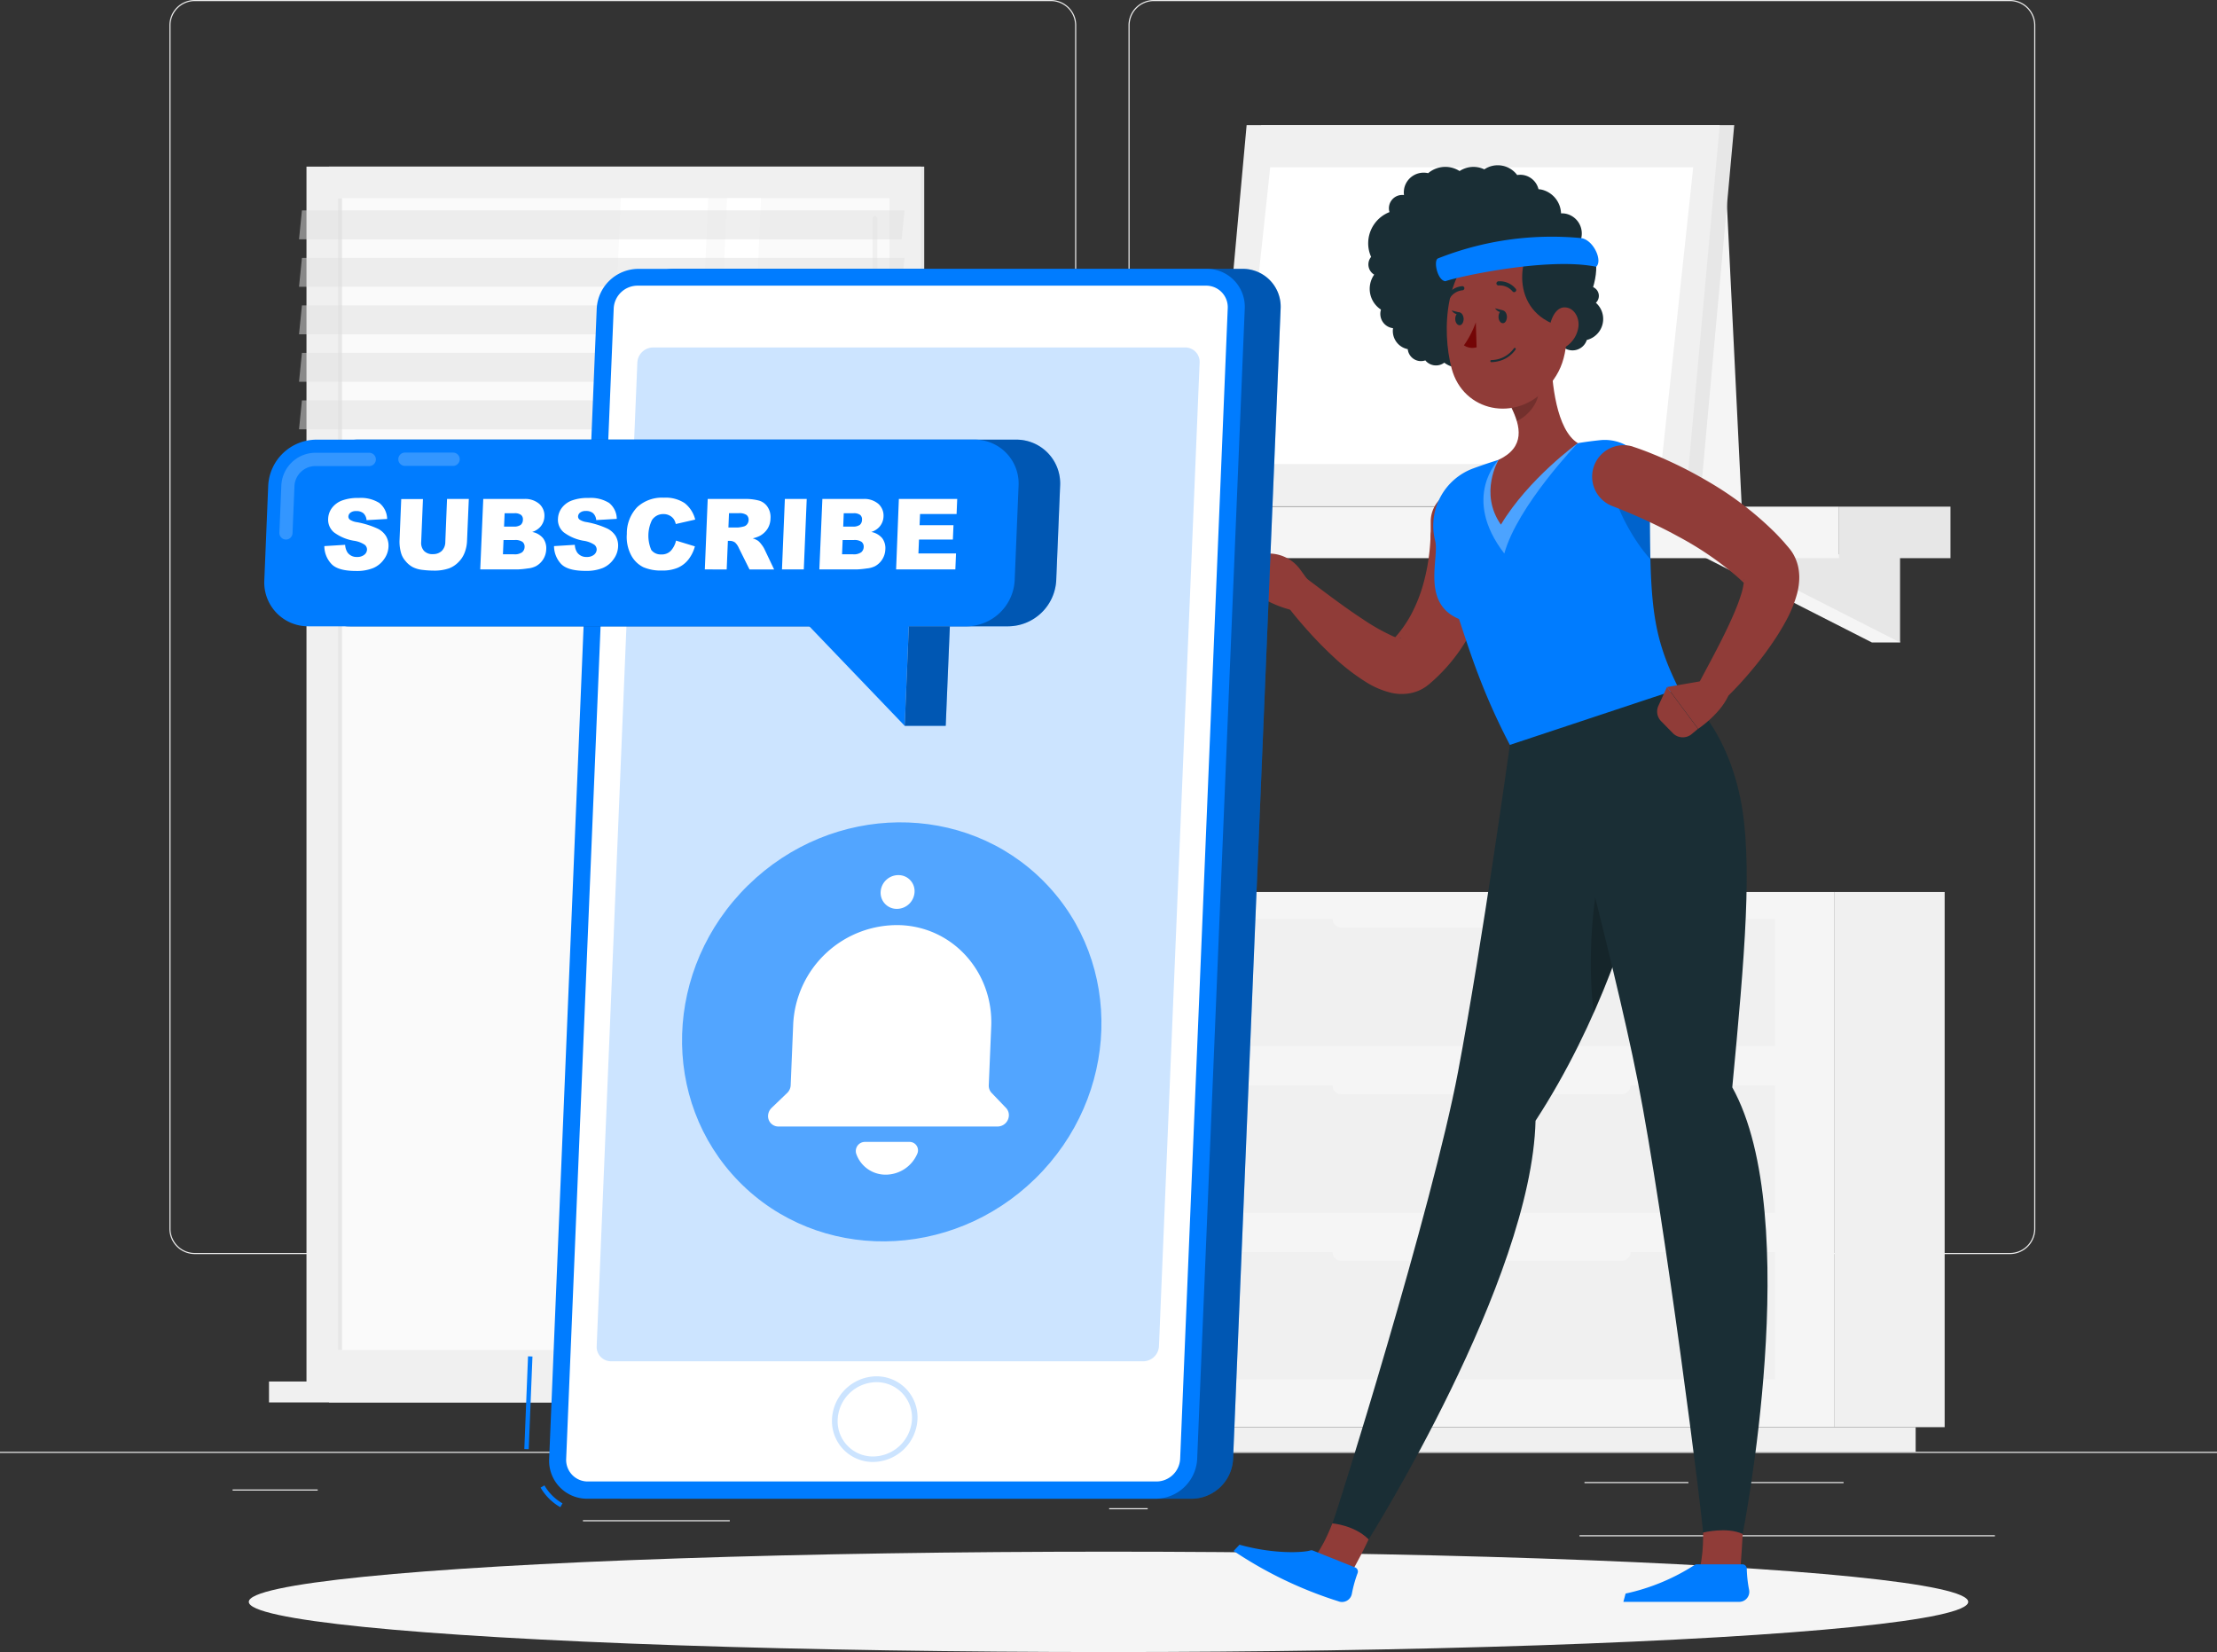 <svg xmlns="http://www.w3.org/2000/svg" viewBox="0 0 500 372.61">
  <rect x="0" y="0" width="500" height="372.61" fill="#333333" stroke="none"/>
  <defs>
    <style>
      .cls-1 {
        fill: #ececec;
      }

      .cls-2 {
        fill: #f5f5f5;
      }

      .cls-3 {
        fill: #e7e7e7;
      }

      .cls-4 {
        fill: #f0f0f0;
      }

      .cls-12, .cls-16, .cls-5 {
        fill: #fff;
      }

      .cls-6 {
        fill: #fafafa;
      }

      .cls-7 {
        fill: #e1e1e1;
        opacity: 0.5;
      }

      .cls-8 {
        fill: #1a2e35;
      }

      .cls-15, .cls-16, .cls-9 {
        opacity: 0.2;
      }

      .cls-10 {
        fill: #903c38;
      }

      .cls-11, .cls-15, .cls-17 {
        fill: #007cff;
      }

      .cls-12, .cls-14 {
        opacity: 0.3;
      }

      .cls-13 {
        fill: #740606;
      }

      .cls-17 {
        opacity: 0.6;
      }
    </style>
  </defs>
  <g id="Layer_2" data-name="Layer 2">
    <g>
      <g>
        <rect class="cls-1" y="327.45" width="500" height="0.25"/>
        <rect class="cls-1" x="131.47" y="342.87" width="33.12" height="0.25"/>
        <rect class="cls-1" x="250.15" y="340.16" width="8.69" height="0.25"/>
        <rect class="cls-1" x="52.46" y="335.94" width="19.19" height="0.25"/>
        <rect class="cls-1" x="389.7" y="334.26" width="26.08" height="0.25"/>
        <rect class="cls-1" x="357.35" y="334.26" width="23.44" height="0.25"/>
        <rect class="cls-1" x="356.23" y="346.26" width="93.68" height="0.25"/>
        <path class="cls-1" d="M1841.92,445.82h-193.1a5.71,5.71,0,0,1-5.71-5.71V168.68a5.71,5.71,0,0,1,5.71-5.71h193.1a5.71,5.71,0,0,1,5.7,5.71V440.11A5.71,5.71,0,0,1,1841.92,445.82Zm-193.1-282.6a5.47,5.47,0,0,0-5.46,5.46V440.11a5.47,5.47,0,0,0,5.46,5.46h193.1a5.46,5.46,0,0,0,5.45-5.46V168.68a5.46,5.46,0,0,0-5.45-5.46Z" transform="translate(-1604.9 -162.97)"/>
        <path class="cls-1" d="M2058.21,445.82H1865.12a5.71,5.71,0,0,1-5.71-5.71V168.68a5.71,5.71,0,0,1,5.71-5.71h193.09a5.71,5.71,0,0,1,5.71,5.71V440.11A5.71,5.71,0,0,1,2058.21,445.82Zm-193.09-282.6a5.47,5.47,0,0,0-5.46,5.46V440.11a5.47,5.47,0,0,0,5.46,5.46h193.09a5.47,5.47,0,0,0,5.46-5.46V168.68a5.47,5.47,0,0,0-5.46-5.46Z" transform="translate(-1604.9 -162.97)"/>
      </g>
      <g>
        <g>
          <polygon class="cls-2" points="363.33 114.16 392.81 114.16 389.33 43.25 363.33 43.25 363.33 114.16"/>
          <g>
            <g>
              <polygon class="cls-2" points="422.16 125.07 428.52 144.9 422.16 144.9 383.19 125.07 422.16 125.07"/>
              <polygon class="cls-3" points="428.52 125.07 428.52 144.9 389.55 125.07 428.52 125.07"/>
            </g>
            <g>
              <polygon class="cls-2" points="252.26 125.07 258.62 144.9 252.26 144.9 213.29 125.07 252.26 125.07"/>
              <polygon class="cls-3" points="258.62 125.07 258.62 144.9 219.65 125.07 258.62 125.07"/>
            </g>
            <g>
              <rect class="cls-3" x="414.74" y="114.27" width="25.15" height="11.62"/>
              <rect class="cls-2" x="1808.94" y="277.24" width="210.7" height="11.62" transform="translate(2223.69 403.13) rotate(180)"/>
            </g>
          </g>
          <g>
            <polygon class="cls-3" points="276.61 114.16 383.3 114.16 391.12 28.23 284.43 28.23 276.61 114.16"/>
            <polygon class="cls-4" points="273.33 114.16 380.03 114.16 387.85 28.23 281.15 28.23 273.33 114.16"/>
            <polygon class="cls-5" points="374.71 104.65 381.87 37.74 286.47 37.74 279.31 104.65 374.71 104.65"/>
          </g>
        </g>
        <g>
          <rect class="cls-4" x="2018.66" y="364.17" width="24.82" height="120.7" transform="translate(2457.24 686.06) rotate(180)"/>
          <rect class="cls-4" x="1865.95" y="484.87" width="170.98" height="5.55" transform="translate(2297.99 812.32) rotate(180)"/>
          <rect class="cls-2" x="254.5" y="201.19" width="159.26" height="120.7"/>
          <rect class="cls-4" x="267.91" y="244.82" width="132.43" height="28.72"/>
          <rect class="cls-4" x="267.91" y="282.4" width="132.43" height="28.72"/>
          <path class="cls-2" d="M1907.42,409.76h63.22a2,2,0,0,0,2-2h0a2,2,0,0,0-2-2h-63.22a2,2,0,0,0-2,2h0A2,2,0,0,0,1907.42,409.76Z" transform="translate(-1604.9 -162.97)"/>
          <path class="cls-2" d="M1907.42,447.34h63.22a2,2,0,0,0,2-2h0a2,2,0,0,0-2-2h-63.22a2,2,0,0,0-2,2h0A2,2,0,0,0,1907.42,447.34Z" transform="translate(-1604.9 -162.97)"/>
          <rect class="cls-4" x="267.91" y="207.23" width="132.43" height="28.72"/>
          <path class="cls-2" d="M1907.42,372.17h63.22a2,2,0,0,0,2-2h0a2,2,0,0,0-2-2h-63.22a2,2,0,0,0-2,2h0A2,2,0,0,0,1907.42,372.17Z" transform="translate(-1604.9 -162.97)"/>
        </g>
        <g>
          <rect class="cls-3" x="1679.11" y="200.55" width="134.24" height="274.02" transform="translate(1887.55 512.15) rotate(180)"/>
          <rect class="cls-4" x="1674.03" y="200.55" width="138.6" height="274.02" transform="translate(1881.75 512.15) rotate(180)"/>
          <rect class="cls-3" x="1679.11" y="474.57" width="134.24" height="4.72" transform="translate(1887.55 790.88) rotate(180)"/>
          <rect class="cls-4" x="1665.56" y="474.57" width="138.6" height="4.72" transform="translate(1864.83 790.88) rotate(180)"/>
          <rect class="cls-6" x="1613.43" y="275.37" width="259.79" height="124.38" transform="translate(475.98 -1568.74) rotate(90)"/>
          <polygon class="cls-5" points="128.63 304.49 140.02 44.69 159.72 44.69 148.33 304.49 128.63 304.49"/>
          <path class="cls-4" d="M1802.23,285.82a.54.54,0,0,0,.54-.54v-73a.54.54,0,0,0-.54-.54.55.55,0,0,0-.55.54v73A.55.55,0,0,0,1802.23,285.82Z" transform="translate(-1604.9 -162.97)"/>
          <polygon class="cls-5" points="152.56 304.49 163.95 44.69 171.63 44.69 160.24 304.49 152.56 304.49"/>
          <rect class="cls-3" x="1551.69" y="337.11" width="259.79" height="0.9" transform="translate(414.24 -1507) rotate(90)"/>
          <polygon class="cls-7" points="67.44 53.97 203.34 53.97 203.99 47.45 68.1 47.45 67.44 53.97"/>
          <polygon class="cls-7" points="67.44 64.68 203.34 64.68 203.99 58.17 68.1 58.17 67.44 64.68"/>
          <polygon class="cls-7" points="67.44 75.4 203.34 75.4 203.99 68.88 68.1 68.88 67.44 75.4"/>
          <polygon class="cls-7" points="67.44 86.11 203.34 86.11 203.99 79.59 68.1 79.59 67.44 86.11"/>
          <polygon class="cls-7" points="67.44 96.82 203.34 96.82 203.99 90.3 68.1 90.3 67.44 96.82"/>
          <polygon class="cls-7" points="67.44 107.53 203.34 107.53 203.99 101.02 68.1 101.02 67.44 107.53"/>
        </g>
      </g>
      <ellipse id="_Path_" data-name="&lt;Path&gt;" class="cls-2" cx="250" cy="361.29" rx="193.89" ry="11.32"/>
      <g>
        <path class="cls-8" d="M1964.8,231.28a2.15,2.15,0,1,0-3.53-2.16,2,2,0,0,0,0,.91,5,5,0,0,0-.86.13,4.24,4.24,0,0,0-2.91-2.41,3,3,0,0,0-.51-.06.17.17,0,0,0,0-.05,3.08,3.08,0,0,0,.08-.73,4.56,4.56,0,0,0,1.92-7.15,4.55,4.55,0,0,0-.88-8.57,4.48,4.48,0,0,0-1.15-.1,5.69,5.69,0,0,0-4.38-5.35,4.33,4.33,0,0,0-.7-.09,4.26,4.26,0,0,0-3.16-3.15,4.19,4.19,0,0,0-1.65-.05,5.46,5.46,0,0,0-7.41-1.29,5.87,5.87,0,0,0-2.34-.55,5.73,5.73,0,0,0-3.24.94,5.94,5.94,0,0,0-3.09-.94,6,6,0,0,0-4,1.42h0a4.48,4.48,0,0,0-5.38,3.35,4.75,4.75,0,0,0-.07,1.59,3,3,0,0,0-3.27,3.84,7.56,7.56,0,0,0-4.8,6.91,7.38,7.38,0,0,0,.66,3.19,2.67,2.67,0,0,0,.69,4,5.59,5.59,0,0,0,1.53,7.89,3.25,3.25,0,0,0,2.72,4.19,4.18,4.18,0,0,0,3.32,4.73,3,3,0,0,0,4,2.52l0,.06a3.12,3.12,0,0,0,4.24.47,5.58,5.58,0,0,0,8.93-5,2.14,2.14,0,0,0,.13.19,4.23,4.23,0,0,0,6,.51l5-3.55a3.09,3.09,0,0,0,3.4-1.52,4.44,4.44,0,0,0,1.45.65,4.2,4.2,0,0,0,1.27.08c0,.15.08.3.13.45a3.45,3.45,0,0,0-.68,1.27,3.38,3.38,0,0,0,6.51,1.8v0a4.88,4.88,0,0,0,2.06-8.38Z" transform="translate(-1604.9 -162.97)"/>
        <path class="cls-8" d="M1945.42,331s-6.17,44.47-11.68,73.67c-5.79,30.67-27.42,99.83-28.35,101.91l8.17,3.61s36.79-58.36,37.65-94.44c14.34-22,22.46-47,25-61.24,3.2-18-4-34.06-4-34.06Z" transform="translate(-1604.9 -162.97)"/>
        <path class="cls-9" d="M1968.52,350.88c0,.07-.06.16-.1.25-3.1,6.51-4.74,18.12-4.74,29a92.75,92.75,0,0,0,.65,11.25,182.56,182.56,0,0,0,10.23-29.3Z" transform="translate(-1604.9 -162.97)"/>
        <path class="cls-10" d="M1900.33,515.31s2.26-1.62,5.06-8.75c0,0,5,.39,8.17,3.61-2.23,4.8-4.81,9.1-4.81,9.1Z" transform="translate(-1604.9 -162.97)"/>
        <path class="cls-11" d="M1910.56,516.51l-9.58-3.83a.94.94,0,0,0-.62,0c-1.37.44-8,.91-15.91-1.31l-1.33,1.41a92.12,92.12,0,0,0,23.59,11.34,2.26,2.26,0,0,0,3.07-1.65,28.36,28.36,0,0,1,1.3-4.69A1,1,0,0,0,1910.56,516.51Z" transform="translate(-1604.9 -162.97)"/>
        <path class="cls-10" d="M1899.67,293.54l-1.52-2.1a8.74,8.74,0,0,0-7.33-3.62h0a3.12,3.12,0,0,0-2.88,2.1l-1.25,3.56a3.14,3.14,0,0,0,1.7,3.91l1.68.75s5.58,3.26,10.36,2.77l.35-1.28A7.17,7.17,0,0,0,1899.67,293.54Z" transform="translate(-1604.9 -162.97)"/>
        <path class="cls-10" d="M1941.76,280.1l.06.8,0,.65,0,1.27c0,.83,0,1.64,0,2.45-.06,1.63-.21,3.23-.43,4.84a49,49,0,0,1-2.25,9.52,39.24,39.24,0,0,1-11,16.84l-.49.43-.24.21-.12.11-.3.24a9,9,0,0,1-3.09,1.63,10.39,10.39,0,0,1-5.09.17,18.93,18.93,0,0,1-5.7-2.37,47.33,47.33,0,0,1-7.55-5.84,88.65,88.65,0,0,1-6.2-6.39,86.47,86.47,0,0,1-5.53-6.87,3.55,3.55,0,0,1,5-4.91l.07.06c4.41,3.31,8.87,6.75,13.32,9.66a46.05,46.05,0,0,0,6.49,3.71,5.82,5.82,0,0,0,2.21.63c.09,0-.1-.15-.89,0a3.79,3.79,0,0,0-1.24.62l-.07.06,0,0,.07-.08.15-.15.28-.3a27.22,27.22,0,0,0,3.9-5.46,33.92,33.92,0,0,0,2.62-6.41,44.93,44.93,0,0,0,1.45-7c.16-1.21.25-2.42.32-3.62,0-.61,0-1.21.06-1.79v-2.12a7.09,7.09,0,0,1,14.16-.61Z" transform="translate(-1604.9 -162.97)"/>
        <path class="cls-8" d="M1983.53,318.33s10.11,6.64,13.84,24.54c2.94,14.15,1,35.84-1.79,65.34,16.4,29.48,2.35,100.73,2.35,100.73H1989c.09-2.27-8.7-71.46-14.73-102.08-5.75-29.16-20.92-84.66-20.92-84.66Z" transform="translate(-1604.9 -162.97)"/>
        <path class="cls-10" d="M1987.57,518.63s1.49-2.34,1.44-10c0,0,5.34-1.35,8.92.32-.28,5.29-.71,10.4-.71,10.4Z" transform="translate(-1604.9 -162.97)"/>
        <path class="cls-11" d="M1997.9,515.79h-10.31a.91.91,0,0,0-.59.21,46.93,46.93,0,0,1-15.48,6.39l-.5,1.87h26.13a2.27,2.27,0,0,0,2.23-2.68,27.9,27.9,0,0,1-.53-4.84A1,1,0,0,0,1997.9,515.79Z" transform="translate(-1604.9 -162.97)"/>
        <path class="cls-11" d="M1928.57,284.94c1,3.83-3.24,14.05,5.38,17.64,2.53,7.62,5.33,16.66,11.47,28.4l38.11-12.65c-6.51-13.1-6.51-20-6.55-46a10.15,10.15,0,0,0-11.23-10.08c-1.61.17-3.3.39-5,.67a126.77,126.77,0,0,0-17.85,3.76c-1.89.58-3.83,1.24-5.67,1.91A13.77,13.77,0,0,0,1928.57,284.94Z" transform="translate(-1604.9 -162.97)"/>
        <path class="cls-12" d="M1942.89,266.67s-8.52,8.42,1.28,21.15c2.93-10.71,16.57-24.91,16.57-24.91Z" transform="translate(-1604.9 -162.97)"/>
        <path class="cls-10" d="M1954.74,243.19c.08,6,1.17,16.73,6,19.72,0,0-11.1,8-17.34,18.39-5-7.13-.51-14.63-.51-14.63,6.08-2.88,4.92-7.6,2.86-11.82Z" transform="translate(-1604.9 -162.97)"/>
        <path class="cls-9" d="M1968.63,272.89h0l8.36,4.66h0l.12,11.55h0c-3.78-4.13-7.92-11.7-8.46-16.11,0,0,0-.07,0-.11Z" transform="translate(-1604.9 -162.97)"/>
        <path class="cls-9" d="M1951.08,248l-5.32,6.89a19.6,19.6,0,0,1,1.22,3c2.37-.87,5.16-4.26,4.88-6.87A8.84,8.84,0,0,0,1951.08,248Z" transform="translate(-1604.9 -162.97)"/>
        <path class="cls-10" d="M1958.58,231.38c-.28,9.81-.19,14-4.87,19.15-7,7.79-18.81,5.29-21.41-4.41-2.35-8.73-1.51-23.3,7.76-27.5S1958.85,221.58,1958.58,231.38Z" transform="translate(-1604.9 -162.97)"/>
        <path class="cls-8" d="M1951.26,220.59a62.15,62.15,0,0,1-23.13,4.56S1948.24,203.4,1951.26,220.59Z" transform="translate(-1604.9 -162.97)"/>
        <path class="cls-8" d="M1951.88,216.09c-5,4.7-6.58,18.11,6.21,20.82C1964,233.84,1972.38,212.24,1951.88,216.09Z" transform="translate(-1604.9 -162.97)"/>
        <path class="cls-8" d="M1944.76,234.4c0,.8-.38,1.46-.9,1.47s-1-.61-1-1.41.38-1.46.9-1.47S1944.73,233.6,1944.76,234.4Z" transform="translate(-1604.9 -162.97)"/>
        <path class="cls-8" d="M1935,234.86c0,.79-.38,1.45-.9,1.47s-1-.62-1-1.41.38-1.46.9-1.48S1934.94,234.06,1935,234.86Z" transform="translate(-1604.9 -162.97)"/>
        <path class="cls-8" d="M1934.2,233.48l-1.93-.49S1933.3,234.45,1934.2,233.48Z" transform="translate(-1604.9 -162.97)"/>
        <path class="cls-13" d="M1937.74,235.68a21.5,21.5,0,0,1-2.68,5.18,3.42,3.42,0,0,0,2.86.44Z" transform="translate(-1604.9 -162.97)"/>
        <path class="cls-8" d="M1942.59,244.49a6.82,6.82,0,0,1-1.33.16.23.23,0,0,1-.24-.22.24.24,0,0,1,.23-.25,6.32,6.32,0,0,0,5.07-2.63.23.23,0,0,1,.32-.08.24.24,0,0,1,.08.32A6.56,6.56,0,0,1,1942.59,244.49Z" transform="translate(-1604.9 -162.97)"/>
        <path class="cls-10" d="M1960.79,237.19a6.3,6.3,0,0,1-3.07,4.17c-2,1-3.55-1.08-3.45-3.58.09-2.25,1.25-5.49,3.49-5.48S1961.34,234.88,1960.79,237.19Z" transform="translate(-1604.9 -162.97)"/>
        <path class="cls-8" d="M1946.36,228.86a.44.44,0,0,1-.33-.16,3.77,3.77,0,0,0-3.11-1.35.48.48,0,0,1-.53-.4.49.49,0,0,1,.4-.53,4.65,4.65,0,0,1,3.94,1.67.46.46,0,0,1-.37.77Z" transform="translate(-1604.9 -162.97)"/>
        <path class="cls-8" d="M1931.57,230.5a.42.42,0,0,1-.34-.06.47.47,0,0,1-.16-.64,4.68,4.68,0,0,1,3.62-2.29.47.47,0,1,1,0,.94,3.71,3.71,0,0,0-2.84,1.84A.46.46,0,0,1,1931.57,230.5Z" transform="translate(-1604.9 -162.97)"/>
        <path class="cls-8" d="M1944,233l-1.93-.49S1943.1,234,1944,233Z" transform="translate(-1604.9 -162.97)"/>
        <path class="cls-10" d="M1988,316.7l-7.11,1.23,7,9.42s5.39-3.58,7.05-8.08l-1-.88A7.12,7.12,0,0,0,1988,316.7Z" transform="translate(-1604.9 -162.97)"/>
        <path class="cls-10" d="M1979.54,325.64l2.64,2.69a3.13,3.13,0,0,0,4.26.2l1.41-1.18-7-9.42-1.92,4.2A3.11,3.11,0,0,0,1979.54,325.64Z" transform="translate(-1604.9 -162.97)"/>
        <path class="cls-10" d="M1973.15,263.71c.93.3,1.59.54,2.37.83s1.47.56,2.19.86c1.46.58,2.88,1.22,4.29,1.88,2.83,1.31,5.59,2.79,8.29,4.38a74.28,74.28,0,0,1,15.19,11.7c.57.59,1.13,1.2,1.69,1.81l.81.95.21.24.36.44a8.8,8.8,0,0,1,.92,1.39,10,10,0,0,1,1,2.77,11.76,11.76,0,0,1,.22,2.33,14.76,14.76,0,0,1-.49,3.55,27.84,27.84,0,0,1-2,5.2c-.77,1.52-1.6,2.91-2.45,4.26a72.82,72.82,0,0,1-5.51,7.5,78.32,78.32,0,0,1-6.2,6.72,3.55,3.55,0,0,1-5.6-4.22l.06-.11c2.66-5,5.45-10.11,7.56-15.07.52-1.23,1-2.46,1.37-3.63a15.66,15.66,0,0,0,.75-3.13,1.81,1.81,0,0,0,0-.8s0,0,0,.15a2.12,2.12,0,0,0,.23.72,3.31,3.31,0,0,0,.3.5l.09.11-.08-.09-.17-.16-.68-.66c-.47-.43-.93-.87-1.42-1.29a73,73,0,0,0-13.12-8.9c-2.37-1.31-4.82-2.51-7.3-3.66-1.24-.57-2.49-1.12-3.74-1.65l-1.87-.78-1.76-.69-.28-.11a7.1,7.1,0,0,1,4.83-13.34Z" transform="translate(-1604.9 -162.97)"/>
        <path class="cls-11" d="M1929.22,221.25c-1.09.43-.17,5,1.67,5.15,2.2-.87,22.94-5.54,34-3.26,1.53-1.42-.68-6.13-3.42-6.47A69.59,69.59,0,0,0,1929.22,221.25Z" transform="translate(-1604.9 -162.97)"/>
      </g>
      <g>
        <g>
          <g>
            <path class="cls-11" d="M1873.68,501H1745.43a8.54,8.54,0,0,1-8.58-8.95l10.73-259.49a9.43,9.43,0,0,1,9.31-8.95h128.26a8.53,8.53,0,0,1,8.57,8.95L1883,492A9.43,9.43,0,0,1,1873.68,501Z" transform="translate(-1604.9 -162.97)"/>
            <path class="cls-14" d="M1873.68,501H1745.43a8.54,8.54,0,0,1-8.58-8.95l10.73-259.49a9.43,9.43,0,0,1,9.31-8.95h128.26a8.53,8.53,0,0,1,8.57,8.95L1883,492A9.43,9.43,0,0,1,1873.68,501Z" transform="translate(-1604.9 -162.97)"/>
          </g>
          <rect class="cls-11" x="1715.73" y="481.05" width="20.91" height="1" transform="matrix(0.04, -1, 1, 0.04, -431.43, 2023.31)"/>
          <path class="cls-11" d="M1731.27,502.91a12,12,0,0,1-4.45-4.42l.87-.5a10.91,10.91,0,0,0,4.07,4.05Z" transform="translate(-1604.9 -162.97)"/>
          <path class="cls-11" d="M1865.58,501H1737.33a8.55,8.55,0,0,1-8.58-8.95l10.73-259.49a9.44,9.44,0,0,1,9.32-8.95h128.25a8.55,8.55,0,0,1,8.58,8.95L1874.9,492A9.44,9.44,0,0,1,1865.58,501Z" transform="translate(-1604.9 -162.97)"/>
          <path class="cls-5" d="M1737.49,497.11a4.86,4.86,0,0,1-4.9-5.11l10.72-259.49a5.39,5.39,0,0,1,5.33-5.11h128.25a4.86,4.86,0,0,1,4.9,5.11L1871.06,492a5.37,5.37,0,0,1-5.32,5.11Z" transform="translate(-1604.9 -162.97)"/>
          <path class="cls-15" d="M1862.74,470h-120a3.24,3.24,0,0,1-3.27-3.4l9.17-221.85a3.58,3.58,0,0,1,3.55-3.41h120a3.24,3.24,0,0,1,3.26,3.41l-9.17,221.85A3.58,3.58,0,0,1,1862.74,470Z" transform="translate(-1604.9 -162.97)"/>
          <path class="cls-15" d="M1801.82,492.71a9.23,9.23,0,0,1-9.28-9.68,10.14,10.14,0,0,1,10-9.64,9.23,9.23,0,0,1,9.28,9.69A10.14,10.14,0,0,1,1801.82,492.71Zm.75-18a8.84,8.84,0,0,0-8.75,8.41,7.94,7.94,0,0,0,8,8.35,8.86,8.86,0,0,0,8.76-8.4h0a8,8,0,0,0-8-8.36Z" transform="translate(-1604.9 -162.97)"/>
        </g>
        <g>
          <g>
            <path class="cls-11" d="M1832.32,304.23H1683.81a9.89,9.89,0,0,1-9.93-10.36l.89-21.38a10.92,10.92,0,0,1,10.79-10.36h148.5a9.88,9.88,0,0,1,9.93,10.36l-.88,21.38A10.93,10.93,0,0,1,1832.32,304.23Z" transform="translate(-1604.9 -162.97)"/>
            <path class="cls-14" d="M1832.32,304.23H1683.81a9.89,9.89,0,0,1-9.93-10.36l.89-21.38a10.92,10.92,0,0,1,10.79-10.36h148.5a9.88,9.88,0,0,1,9.93,10.36l-.88,21.38A10.93,10.93,0,0,1,1832.32,304.23Z" transform="translate(-1604.9 -162.97)"/>
          </g>
          <path class="cls-11" d="M1823,304.23H1674.44a9.88,9.88,0,0,1-9.93-10.36l.88-21.38a10.93,10.93,0,0,1,10.79-10.36h148.51a9.89,9.89,0,0,1,9.93,10.36l-.88,21.38A10.94,10.94,0,0,1,1823,304.23Z" transform="translate(-1604.9 -162.97)"/>
          <polygon class="cls-11" points="177.08 135.58 204.04 163.71 205.2 135.58 177.08 135.58"/>
          <path class="cls-16" d="M1707.08,268.05h-10.85a1.48,1.48,0,0,1,0-3h10.85a1.48,1.48,0,0,1,0,3Z" transform="translate(-1604.9 -162.97)"/>
          <path class="cls-16" d="M1669.39,284.66h-.06a1.49,1.49,0,0,1-1.42-1.54l.44-10.69a7.73,7.73,0,0,1,7.65-7.34h12.17a1.48,1.48,0,0,1,0,3H1676a4.74,4.74,0,0,0-4.69,4.5l-.44,10.69A1.48,1.48,0,0,1,1669.39,284.66Z" transform="translate(-1604.9 -162.97)"/>
          <g>
            <path class="cls-5" d="M1678.05,286.14l4.69-.29a3.51,3.51,0,0,0,.54,1.74,2.49,2.49,0,0,0,2.13,1,2.47,2.47,0,0,0,1.64-.49,1.54,1.54,0,0,0,.62-1.15,1.37,1.37,0,0,0-.5-1.1,5.9,5.9,0,0,0-2.47-.92,10.27,10.27,0,0,1-4.53-1.93,3.75,3.75,0,0,1-1.26-3.07,4.33,4.33,0,0,1,.8-2.32,5.1,5.1,0,0,1,2.21-1.71,10.29,10.29,0,0,1,3.93-.62,7.78,7.78,0,0,1,4.6,1.13,4.69,4.69,0,0,1,1.76,3.61l-4.64.27a2.38,2.38,0,0,0-.71-1.56,2.41,2.41,0,0,0-1.62-.49,2,2,0,0,0-1.3.36,1.15,1.15,0,0,0-.47.88.86.86,0,0,0,.33.69,3.83,3.83,0,0,0,1.62.58,19.42,19.42,0,0,1,4.56,1.41,4.51,4.51,0,0,1,2,1.76,4.32,4.32,0,0,1,.54,2.35,5.19,5.19,0,0,1-1,2.82,5.68,5.68,0,0,1-2.45,2,9.82,9.82,0,0,1-3.85.66q-4.07,0-5.55-1.56A5.88,5.88,0,0,1,1678.05,286.14Z" transform="translate(-1604.9 -162.97)"/>
            <path class="cls-5" d="M1705.72,275.51h4.91l-.4,9.47a8.14,8.14,0,0,1-.55,2.66,6.06,6.06,0,0,1-1.46,2.19,5.86,5.86,0,0,1-2,1.31,10,10,0,0,1-3.46.53,21.07,21.07,0,0,1-2.53-.16,6.43,6.43,0,0,1-2.26-.64,5.41,5.41,0,0,1-1.63-1.38,4.66,4.66,0,0,1-1-1.83A9.44,9.44,0,0,1,1695,285l.39-9.47h4.9l-.4,9.69a2.68,2.68,0,0,0,.64,2,2.57,2.57,0,0,0,2,.73,2.79,2.79,0,0,0,2-.72,2.84,2.84,0,0,0,.8-2Z" transform="translate(-1604.9 -162.97)"/>
            <path class="cls-5" d="M1713.89,275.51h9.19a4.83,4.83,0,0,1,3.48,1.14,3.56,3.56,0,0,1,1.12,2.82,3.7,3.7,0,0,1-1,2.41,4.15,4.15,0,0,1-1.76,1.07,4.18,4.18,0,0,1,2.46,1.41,3.78,3.78,0,0,1,.71,2.52,4.52,4.52,0,0,1-.67,2.22,4.46,4.46,0,0,1-1.64,1.56,5.14,5.14,0,0,1-1.88.52,20.5,20.5,0,0,1-2.21.22h-8.48Zm4.69,6.23h2.14a2.58,2.58,0,0,0,1.62-.39,1.52,1.52,0,0,0,.49-1.15,1.29,1.29,0,0,0-.4-1.08,2.35,2.35,0,0,0-1.55-.39h-2.17Zm-.25,6.25h2.5a2.84,2.84,0,0,0,1.81-.45,1.59,1.59,0,0,0,.57-1.21,1.37,1.37,0,0,0-.47-1.14,2.84,2.84,0,0,0-1.79-.42h-2.49Z" transform="translate(-1604.9 -162.97)"/>
            <path class="cls-5" d="M1729.85,286.14l4.69-.29a3.41,3.41,0,0,0,.54,1.74,2.49,2.49,0,0,0,2.13,1,2.47,2.47,0,0,0,1.64-.49,1.57,1.57,0,0,0,.62-1.15,1.4,1.4,0,0,0-.5-1.1,6,6,0,0,0-2.48-.92A10.27,10.27,0,0,1,1732,283a3.69,3.69,0,0,1-1.26-3.07,4.33,4.33,0,0,1,.8-2.32,5,5,0,0,1,2.21-1.71,10.29,10.29,0,0,1,3.93-.62,7.8,7.8,0,0,1,4.6,1.13A4.68,4.68,0,0,1,1744,280l-4.64.27a2.34,2.34,0,0,0-.71-1.56,2.38,2.38,0,0,0-1.61-.49,2,2,0,0,0-1.3.36,1.15,1.15,0,0,0-.47.88.86.86,0,0,0,.33.69,3.83,3.83,0,0,0,1.62.58,19.31,19.31,0,0,1,4.55,1.41,4.6,4.6,0,0,1,2,1.76,4.32,4.32,0,0,1,.53,2.35,5.19,5.19,0,0,1-1,2.82,5.65,5.65,0,0,1-2.44,2,9.87,9.87,0,0,1-3.86.66q-4.05,0-5.55-1.56A5.92,5.92,0,0,1,1729.85,286.14Z" transform="translate(-1604.9 -162.97)"/>
            <path class="cls-5" d="M1757.37,284.9l4.25,1.3a8.29,8.29,0,0,1-1.49,3,6.21,6.21,0,0,1-2.39,1.83,8.71,8.71,0,0,1-3.54.62,10,10,0,0,1-4.2-.75,6.3,6.3,0,0,1-2.73-2.65,8.76,8.76,0,0,1-1-4.85,8.56,8.56,0,0,1,2.35-6.06,8.24,8.24,0,0,1,6-2.12,7.81,7.81,0,0,1,4.67,1.21,6.77,6.77,0,0,1,2.4,3.73l-4.38,1a3.5,3.5,0,0,0-.43-1.07,2.66,2.66,0,0,0-1-.86,2.74,2.74,0,0,0-1.32-.31,3,3,0,0,0-2.62,1.35,8.13,8.13,0,0,0-.15,6.75,2.66,2.66,0,0,0,2.22,1,2.83,2.83,0,0,0,2.16-.8A5.12,5.12,0,0,0,1757.37,284.9Z" transform="translate(-1604.9 -162.97)"/>
            <path class="cls-5" d="M1763.86,291.4l.65-15.89h8.19a11.68,11.68,0,0,1,3.46.39,3.47,3.47,0,0,1,1.88,1.45,4.13,4.13,0,0,1,.63,2.57,4.52,4.52,0,0,1-.65,2.28,4.84,4.84,0,0,1-1.62,1.56,6.36,6.36,0,0,1-1.75.63,4.46,4.46,0,0,1,1.25.58,4.55,4.55,0,0,1,.76.84,5.51,5.51,0,0,1,.64,1l2.19,4.6h-5.55l-2.42-4.86a3.66,3.66,0,0,0-.84-1.22,2,2,0,0,0-1.19-.37h-.43l-.27,6.45Zm5.32-9.45h2.07a7.19,7.19,0,0,0,1.31-.22,1.34,1.34,0,0,0,.82-.5,1.52,1.52,0,0,0,.35-.92,1.41,1.41,0,0,0-.44-1.18,2.86,2.86,0,0,0-1.82-.41h-2.16Z" transform="translate(-1604.9 -162.97)"/>
            <path class="cls-5" d="M1781.91,275.51h4.93l-.66,15.89h-4.92Z" transform="translate(-1604.9 -162.97)"/>
            <path class="cls-5" d="M1790.37,275.51h9.19a4.83,4.83,0,0,1,3.48,1.14,3.56,3.56,0,0,1,1.12,2.82,3.7,3.7,0,0,1-1,2.41,4.09,4.09,0,0,1-1.76,1.07,4.24,4.24,0,0,1,2.47,1.41,3.78,3.78,0,0,1,.7,2.52,4.52,4.52,0,0,1-.67,2.22,4.44,4.44,0,0,1-1.63,1.56,5.2,5.2,0,0,1-1.89.52,20.5,20.5,0,0,1-2.21.22h-8.48Zm4.7,6.23h2.13a2.56,2.56,0,0,0,1.62-.39,1.52,1.52,0,0,0,.49-1.15,1.29,1.29,0,0,0-.4-1.08,2.35,2.35,0,0,0-1.55-.39h-2.17Zm-.26,6.25h2.5a2.84,2.84,0,0,0,1.81-.45,1.59,1.59,0,0,0,.57-1.21,1.37,1.37,0,0,0-.47-1.14,2.84,2.84,0,0,0-1.79-.42h-2.49Z" transform="translate(-1604.9 -162.97)"/>
            <path class="cls-5" d="M1807.62,275.51h13.16l-.14,3.39h-8.24l-.11,2.53h7.65l-.14,3.24h-7.64l-.13,3.13h8.48l-.15,3.6H1807Z" transform="translate(-1604.9 -162.97)"/>
          </g>
          <g>
            <polygon class="cls-11" points="213.29 163.71 204.04 163.71 204.97 141.26 214.22 141.26 213.29 163.71"/>
            <polygon class="cls-14" points="213.29 163.71 204.04 163.71 204.97 141.26 214.22 141.26 213.29 163.71"/>
          </g>
        </g>
        <g>
          <ellipse class="cls-17" cx="1806.06" cy="395.77" rx="48.24" ry="46.29" transform="translate(-1366 1213.87) rotate(-44.41)"/>
          <g>
            <path class="cls-5" d="M1827.9,407.7l.55-13.21c.5-12.12-8.49-22.43-20.58-22.86A23.47,23.47,0,0,0,1783.79,394l-.57,13.75a2.56,2.56,0,0,1-.79,1.73l-3.52,3.38a2.63,2.63,0,0,0-.79,1.74h0a2.34,2.34,0,0,0,2.35,2.45h49.41a2.57,2.57,0,0,0,2.55-2.45h0a2.36,2.36,0,0,0-.64-1.74l-3.24-3.38A2.38,2.38,0,0,1,1827.9,407.7Z" transform="translate(-1604.9 -162.97)"/>
            <path class="cls-5" d="M1811.16,364.15a4,4,0,0,1-4,3.81,3.63,3.63,0,0,1-3.65-3.81,4,4,0,0,1,4-3.8A3.61,3.61,0,0,1,1811.16,364.15Z" transform="translate(-1604.9 -162.97)"/>
            <path class="cls-5" d="M1800,420.52a2.06,2.06,0,0,0-2,2.66,7,7,0,0,0,6.7,4.73,7.78,7.78,0,0,0,7.08-4.73,1.9,1.9,0,0,0-1.75-2.66Z" transform="translate(-1604.9 -162.97)"/>
          </g>
        </g>
      </g>
    </g>
  </g>
</svg>
